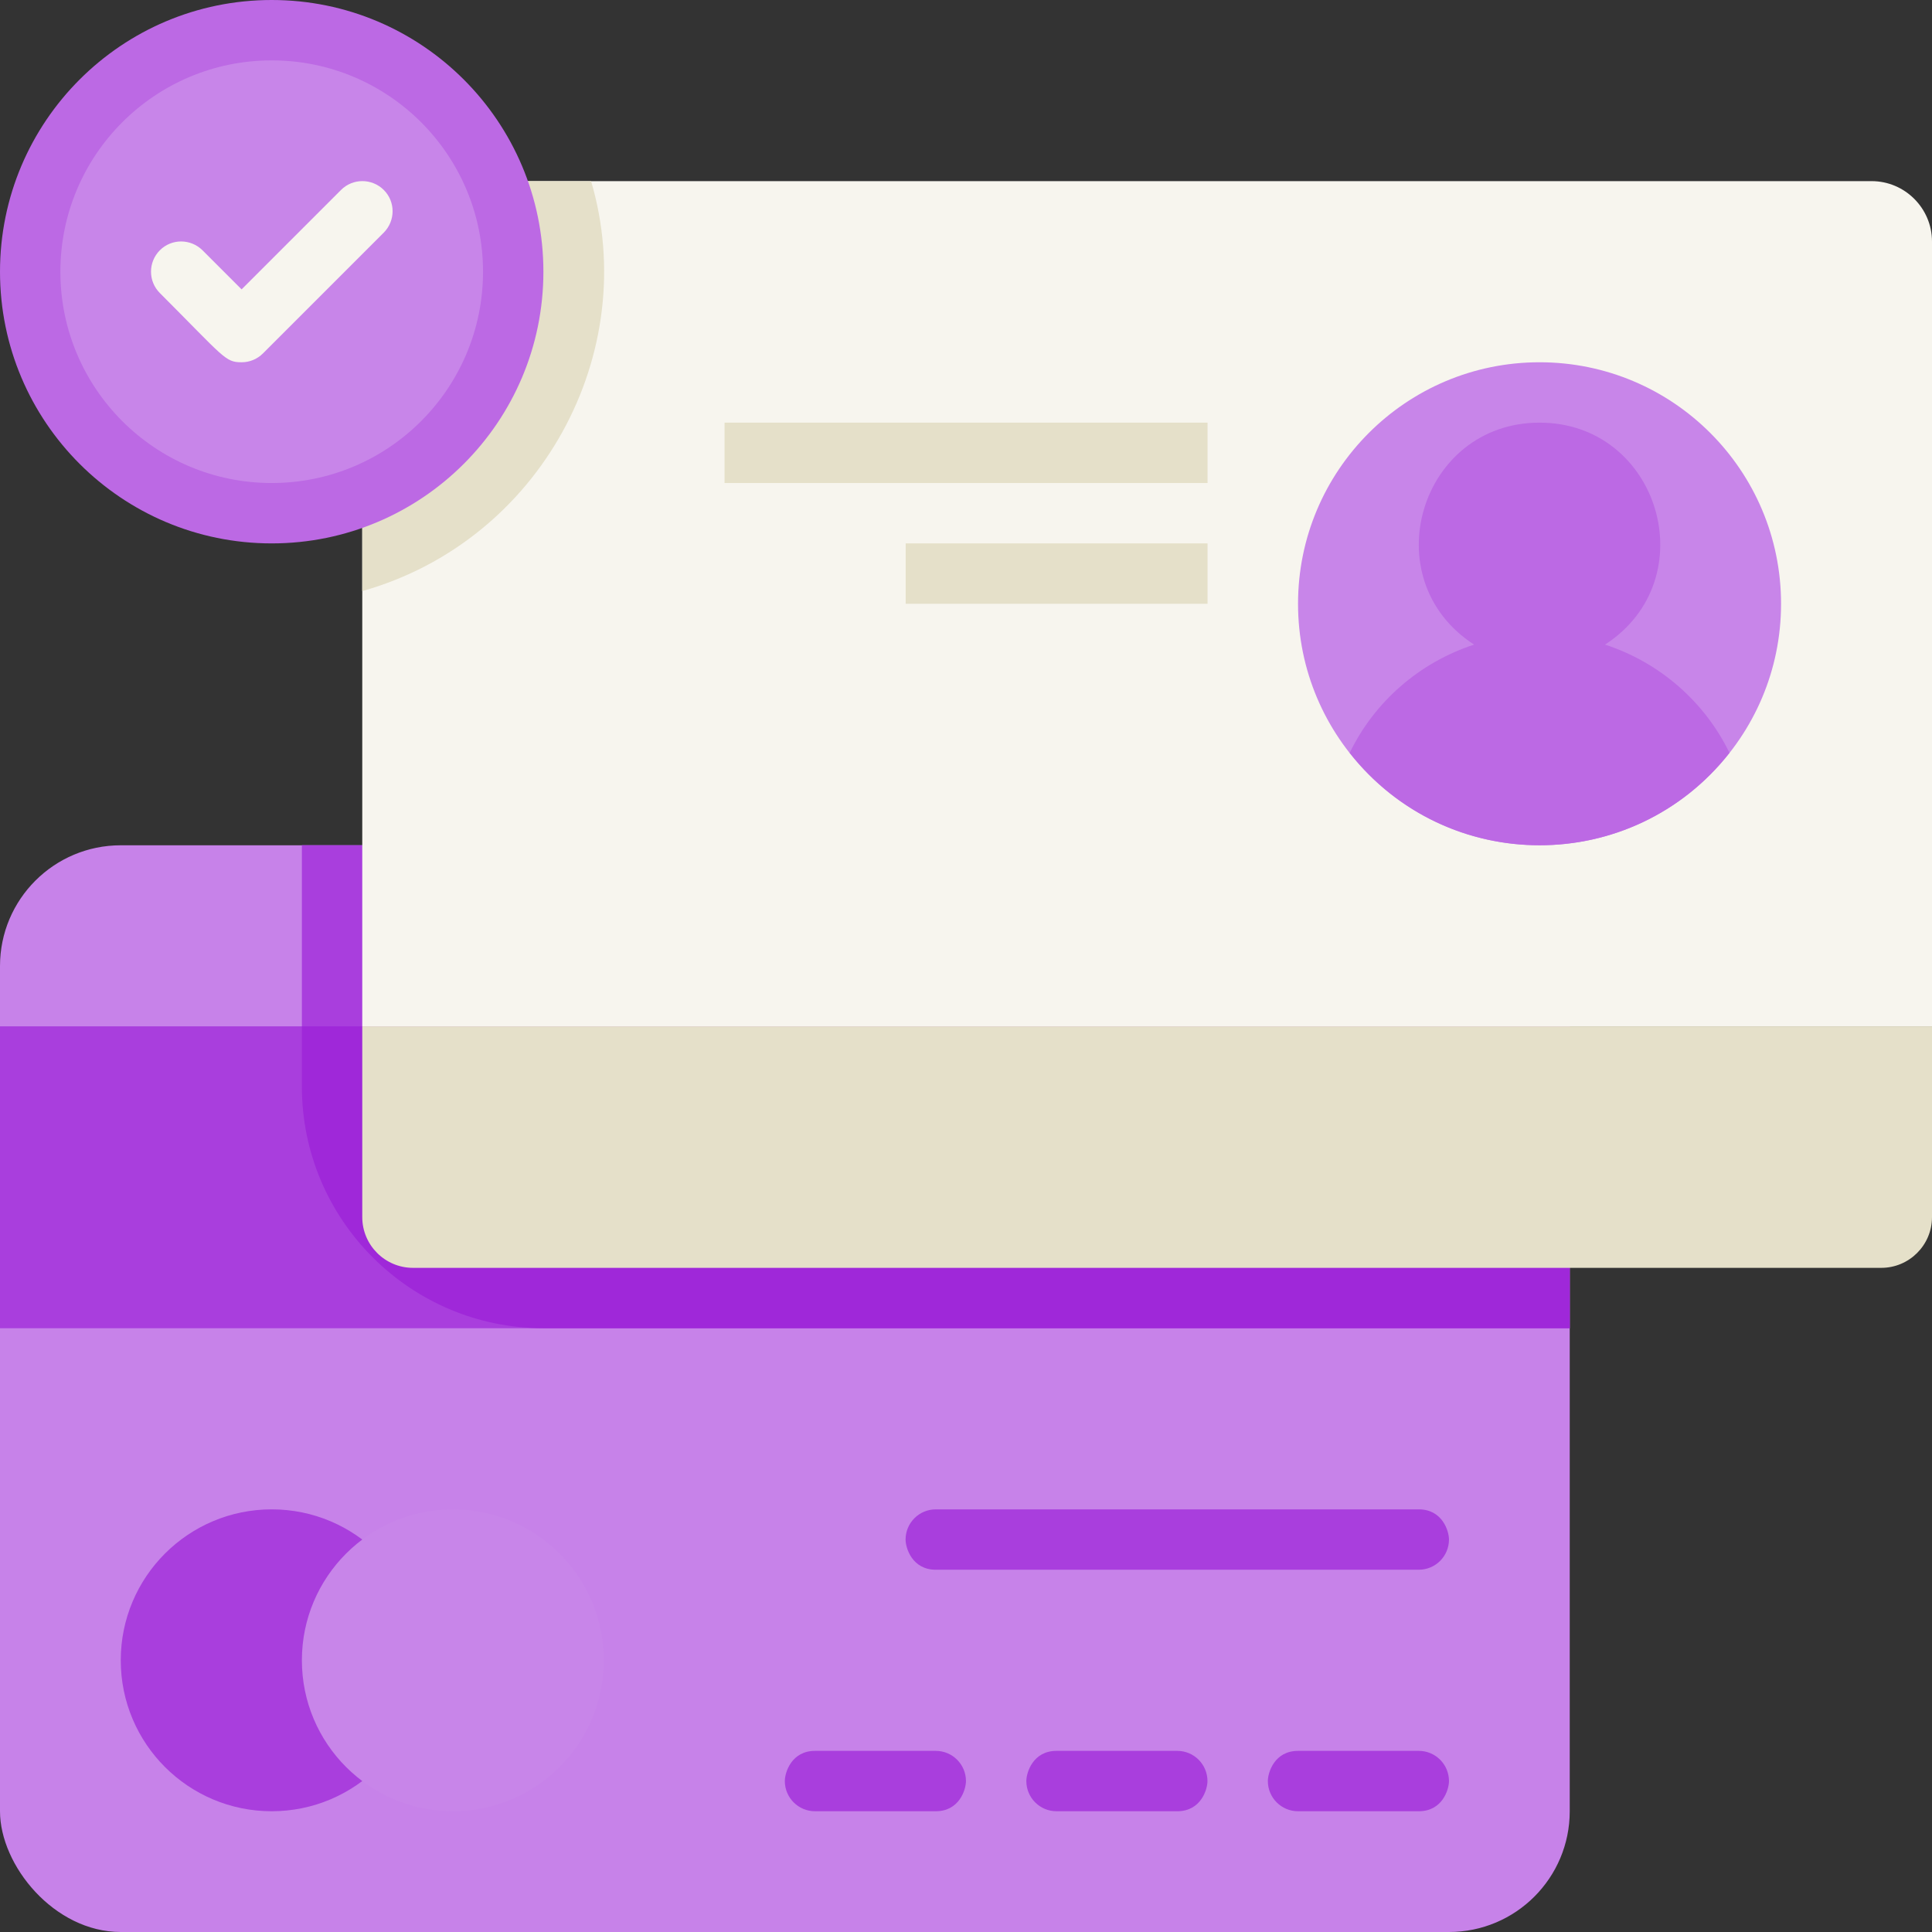 <?xml version="1.0" encoding="UTF-8"?><svg xmlns="http://www.w3.org/2000/svg" viewBox="0 0 228.47 228.47"><rect x="0" y="0" width="228.47" height="228.47" fill="#333333" stroke="none"/><g id="a"/><g id="b"><g id="c"><g><rect y="99.96" width="185.63" height="128.51" rx="14.28" ry="14.28" style="fill:#c782e9;"/><rect y="121.37" width="185.63" height="35.7" style="fill:#a93edd;"/><path d="M185.63,114.23v7.14H35.7v-21.42H171.35c7.89,0,14.28,6.39,14.28,14.28Z" style="fill:#a93edd;"/><path d="M185.63,121.37v35.7H64.26c-15.74,0-28.56-12.82-28.56-28.56v-7.14H185.63Z" style="fill:#9f28d9;"/><path d="M228.47,28.56V121.37H42.84V28.56c0-3.93,3.21-7.14,7.14-7.14H221.33c3.93,0,7.14,3.21,7.14,7.14Z" style="fill:#f7f5ee;"/><path d="M42.84,69.9V28.56c0-3.93,3.21-7.14,7.14-7.14h19.92c5.99,20.32-5.97,42.53-27.06,48.48Z" style="fill:#e5e0c9;"/><circle cx="32.13" cy="32.13" r="32.13" style="fill:#bc69e4;"/><circle cx="32.13" cy="32.13" r="24.99" style="fill:#c885e9;"/><path d="M28.56,42.84c-1.94,0-2.02-.54-9.66-8.19-1.39-1.39-1.39-3.65,0-5.05s3.65-1.39,5.05,0l4.62,4.62,11.76-11.76c1.39-1.39,3.65-1.39,5.05,0s1.39,3.65,0,5.05l-14.28,14.28c-.7,.7-1.61,1.05-2.52,1.05Z" style="fill:#f7f5ee;"/><path d="M42.84,121.37H228.47v22.56c0,3.31-2.69,6-6,6H48.84c-3.31,0-6-2.69-6-6v-22.56h0Z" style="fill:#e5e0c9;"/><circle cx="32.13" cy="196.34" r="17.85" style="fill:#a93edd;"/><circle cx="53.55" cy="196.34" r="17.85" style="fill:#c885e9;"/><path d="M110.66,214.19h-14.28c-1.97,0-3.57-1.6-3.57-3.57,0-1.02,.79-3.57,3.57-3.57h14.28c1.97,0,3.57,1.6,3.57,3.57,0,1.02-.79,3.57-3.57,3.57Z" style="fill:#a93edd;"/><path d="M139.22,214.19h-14.28c-1.97,0-3.57-1.6-3.57-3.57,0-1.02,.79-3.57,3.57-3.57h14.28c1.97,0,3.57,1.6,3.57,3.57,0,1.02-.79,3.57-3.57,3.57Z" style="fill:#a93edd;"/><path d="M167.78,214.19h-14.28c-1.97,0-3.57-1.6-3.57-3.57,0-1.02,.79-3.57,3.57-3.57h14.28c1.97,0,3.57,1.6,3.57,3.57,0,1.02-.79,3.57-3.57,3.57Z" style="fill:#a93edd;"/><path d="M110.66,185.63h57.12c1.97,0,3.57-1.6,3.57-3.57,0-1.02-.79-3.57-3.57-3.57h-57.12c-1.97,0-3.57,1.6-3.57,3.57,0,1.02,.79,3.57,3.57,3.57Z" style="fill:#a93edd;"/><circle cx="182.06" cy="71.4" r="28.56" style="fill:#c885e9;"/><path d="M189.8,76.23c11.96-7.75,6.4-26.25-7.74-26.25s-19.71,18.5-7.74,26.25c-6.47,2.11-11.79,6.76-14.71,12.8,11.44,14.57,33.48,14.56,44.91,0-2.93-6.04-8.25-10.69-14.71-12.8Z" style="fill:#bc69e4;"/><rect x="85.68" y="49.98" width="57.12" height="7.14" style="fill:#e5e0c9;"/><rect x="107.1" y="64.26" width="35.7" height="7.14" style="fill:#e5e0c9;"/></g></g></g></svg>